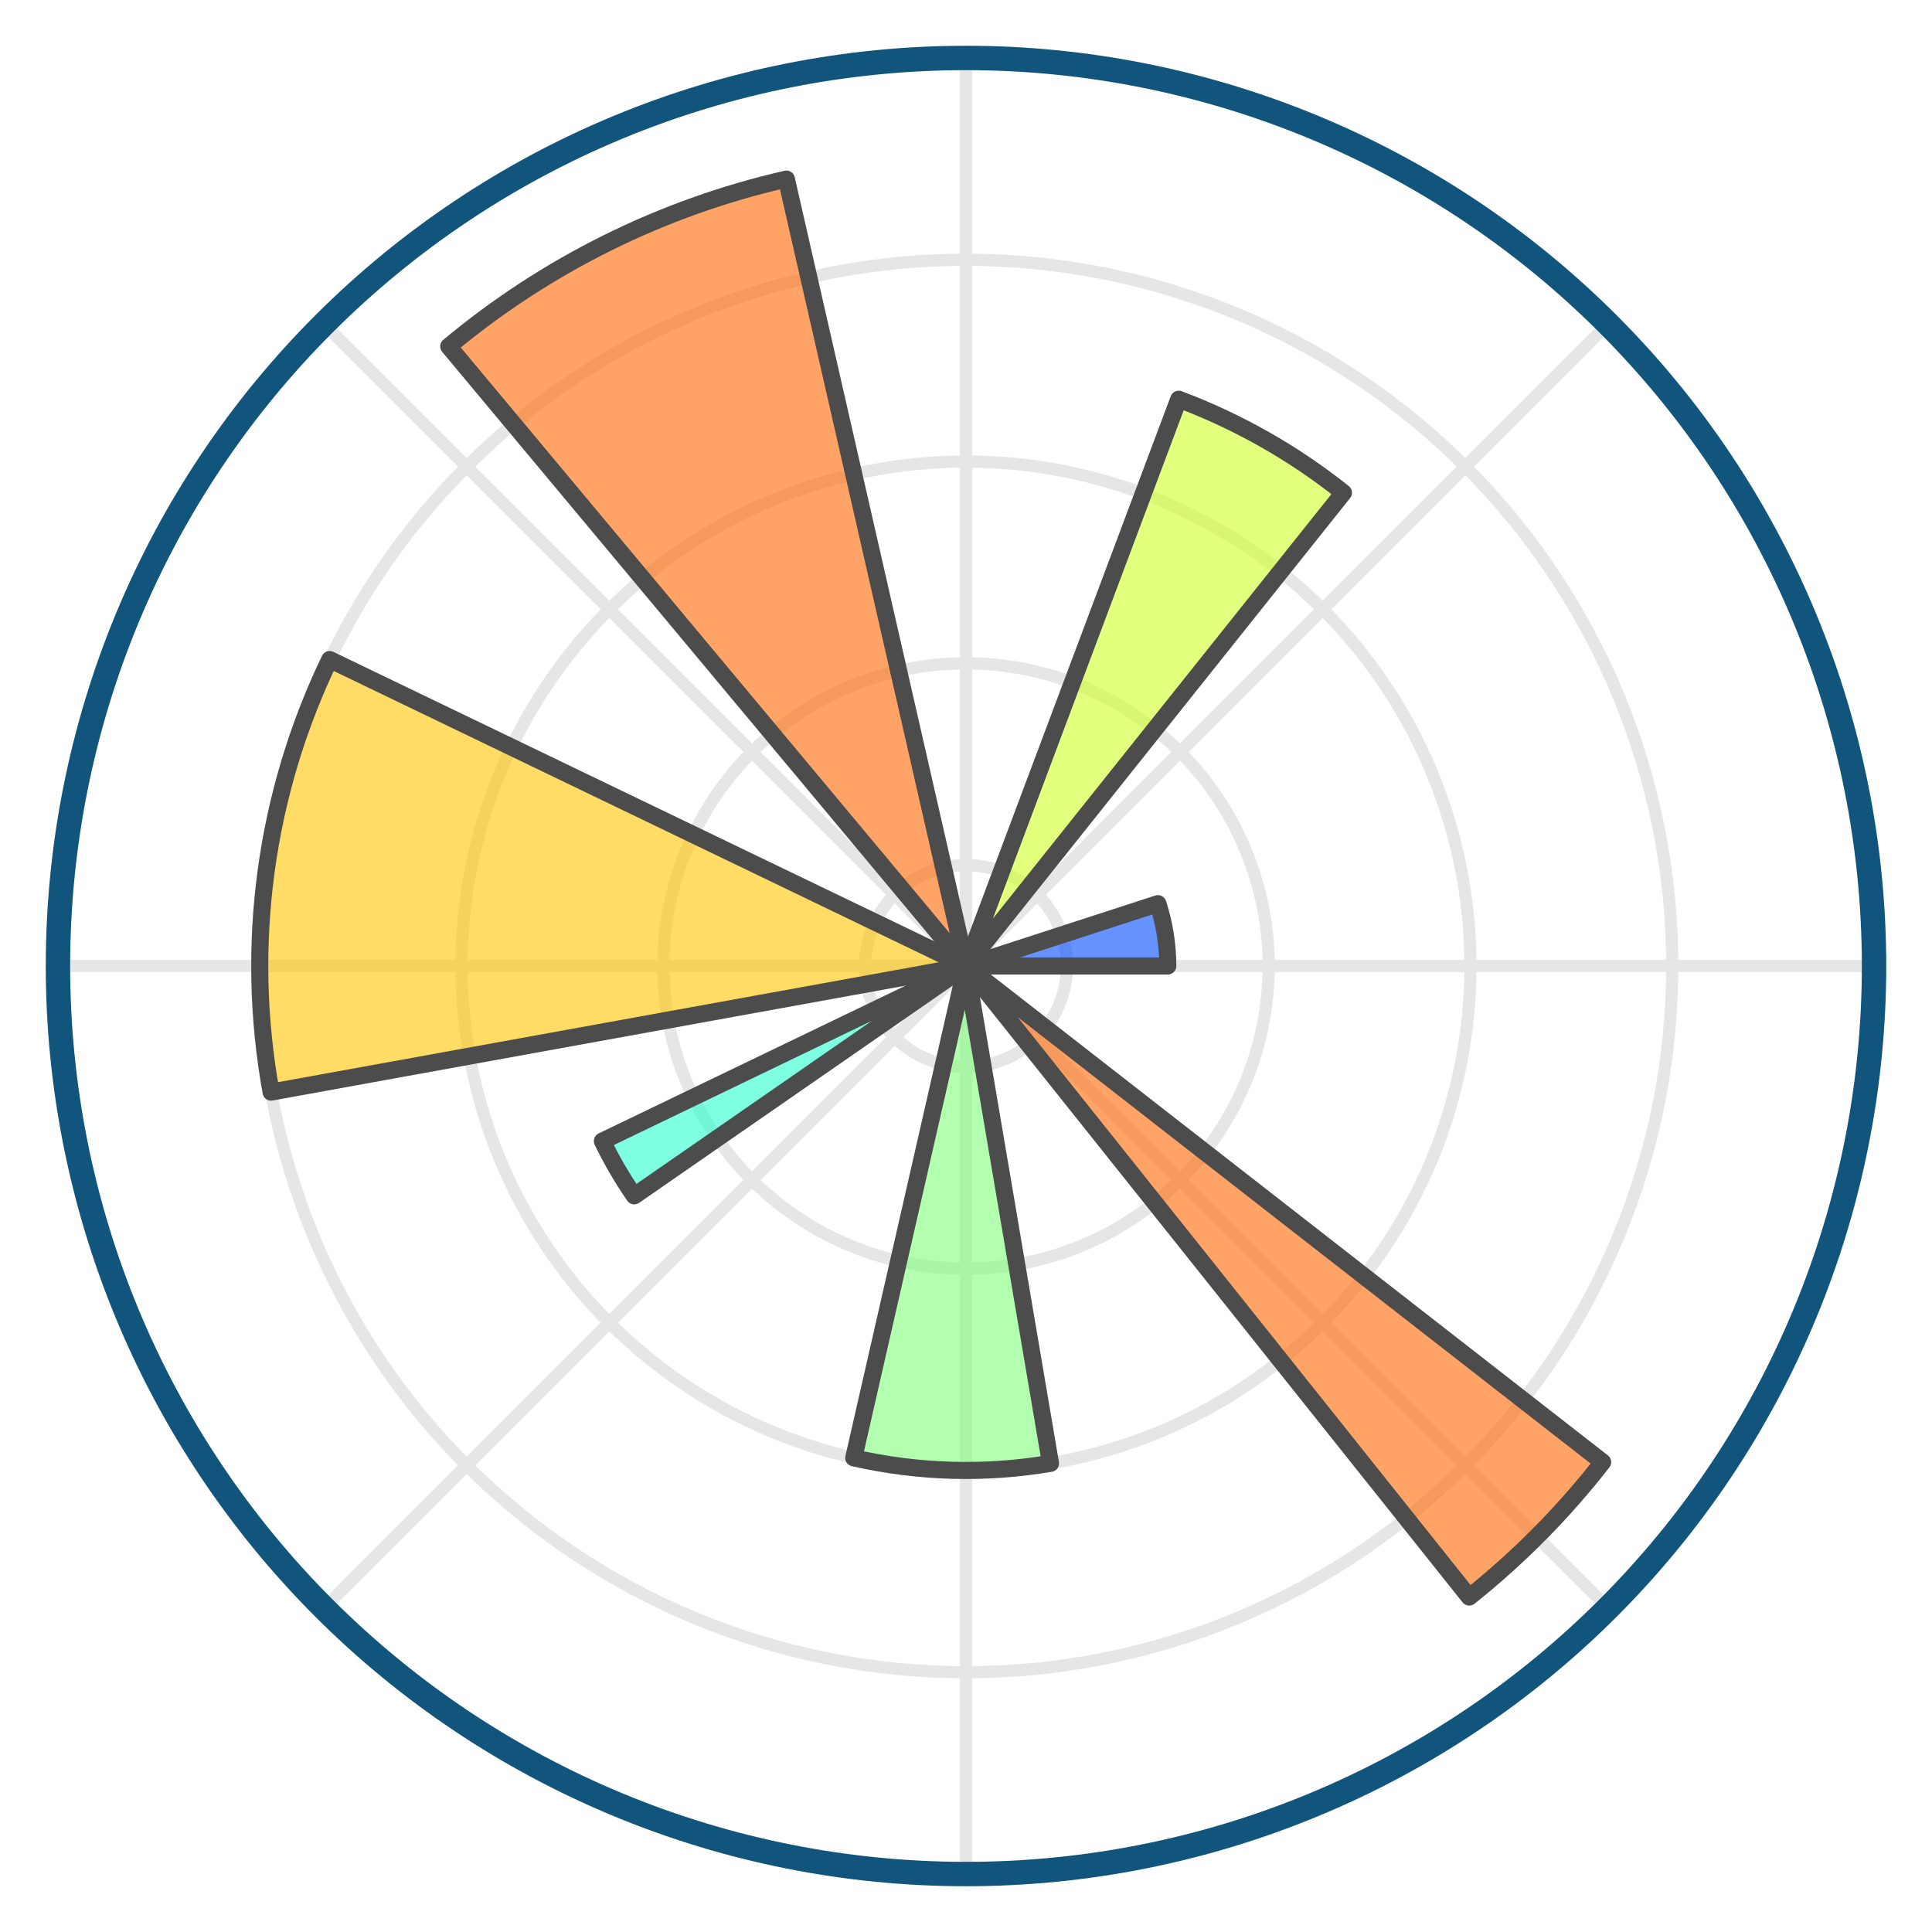 <?xml version="1.0" encoding="utf-8" standalone="no"?>
<!DOCTYPE svg PUBLIC "-//W3C//DTD SVG 1.1//EN"
  "http://www.w3.org/Graphics/SVG/1.1/DTD/svg11.dtd">
<svg xmlns:xlink="http://www.w3.org/1999/xlink" width="79.2pt" height="79.2pt" viewBox="0 0 79.2 79.2" xmlns="http://www.w3.org/2000/svg" version="1.1">
 <rect width="80" height="80" fill="rgb(255, 255, 255)" />
 <defs>
  <style type="text/css">*{stroke-linejoin: round; stroke-linecap: butt}</style>
 </defs>
 <g id="figure_1">
  <g id="patch_1">
   <path d="M 0 79.2 
L 79.2 79.2 
L 79.2 0 
L 0 0 
L 0 79.2 
z
" style="fill: none; opacity: 0"/>
  </g>
  <g id="axes_1">
   <g id="patch_2">
    <path d="M 76.824 39.6 
C 76.824 34.712 75.861 29.871 73.99 25.355 
C 72.12 20.839 69.378 16.735 65.921 13.279 
C 62.465 9.822 58.361 7.08 53.845 5.21 
C 49.329 3.339 44.488 2.376 39.6 2.376 
C 34.712 2.376 29.871 3.339 25.355 5.21 
C 20.839 7.08 16.735 9.822 13.279 13.279 
C 9.822 16.735 7.08 20.839 5.21 25.355 
C 3.339 29.871 2.376 34.712 2.376 39.6 
C 2.376 44.488 3.339 49.329 5.21 53.845 
C 7.08 58.361 9.822 62.465 13.279 65.921 
C 16.735 69.378 20.839 72.12 25.355 73.99 
C 29.871 75.861 34.712 76.824 39.6 76.824 
C 44.488 76.824 49.329 75.861 53.845 73.99 
C 58.361 72.12 62.465 69.378 65.921 65.921 
C 69.378 62.465 72.12 58.361 73.99 53.845 
C 75.861 49.329 76.824 44.488 76.824 39.6 
M 39.6 39.6 
C 39.6 39.6 39.6 39.6 39.6 39.6 
C 39.6 39.6 39.6 39.6 39.6 39.6 
C 39.6 39.6 39.6 39.6 39.6 39.6 
C 39.6 39.6 39.6 39.6 39.6 39.6 
C 39.6 39.6 39.6 39.6 39.6 39.6 
C 39.6 39.6 39.6 39.6 39.6 39.6 
C 39.6 39.6 39.6 39.6 39.6 39.6 
C 39.6 39.6 39.6 39.6 39.6 39.6 
C 39.6 39.6 39.6 39.6 39.6 39.6 
C 39.6 39.6 39.6 39.6 39.6 39.6 
C 39.6 39.6 39.6 39.6 39.6 39.6 
C 39.6 39.6 39.6 39.6 39.6 39.6 
C 39.6 39.6 39.6 39.6 39.6 39.6 
C 39.6 39.6 39.6 39.6 39.6 39.6 
C 39.6 39.6 39.6 39.6 39.6 39.6 
C 39.6 39.6 39.6 39.6 39.6 39.6 
z
" style="fill: #ffffff"/>
   </g>
   <g id="patch_3">
    <path d="M 39.6 39.6 
C 39.6 39.6 39.6 39.6 39.6 39.6 
C 39.6 39.6 39.6 39.6 39.6 39.6 
C 39.6 39.6 39.6 39.6 39.6 39.6 
C 39.6 39.6 39.6 39.6 39.6 39.6 
C 39.6 39.6 39.6 39.6 39.6 39.6 
C 39.6 39.6 39.6 39.6 39.6 39.6 
C 39.6 39.6 39.6 39.6 39.6 39.6 
C 39.6 39.6 39.6 39.6 39.6 39.6 
C 39.6 39.6 39.6 39.6 39.6 39.6 
C 39.6 39.6 39.6 39.6 39.6 39.6 
C 39.6 39.6 39.6 39.6 39.6 39.6 
C 39.6 39.6 39.6 39.6 39.6 39.6 
C 39.6 39.6 39.6 39.6 39.6 39.6 
C 39.6 39.6 39.6 39.6 39.6 39.6 
C 39.6 39.6 39.6 39.6 39.6 39.6 
C 39.6 39.6 39.6 39.6 39.6 39.6 
L 79.223 39.6 
C 79.223 44.803 78.198 49.956 76.207 54.763 
C 74.216 59.57 71.297 63.938 67.618 67.618 
C 63.938 71.297 59.57 74.216 54.763 76.207 
C 49.956 78.198 44.803 79.223 39.6 79.223 
C 34.397 79.223 29.244 78.198 24.437 76.207 
C 19.63 74.216 15.262 71.297 11.582 67.618 
C 7.903 63.938 4.984 59.57 2.993 54.763 
C 1.002 49.956 -0.023 44.803 -0.023 39.6 
C -0.023 34.397 1.002 29.244 2.993 24.437 
C 4.984 19.63 7.903 15.262 11.582 11.582 
C 15.262 7.903 19.63 4.984 24.437 2.993 
C 29.244 1.002 34.397 -0.023 39.6 -0.023 
C 44.803 -0.023 49.956 1.002 54.763 2.993 
C 59.57 4.984 63.938 7.903 67.618 11.582 
C 71.297 15.262 74.216 19.63 76.207 24.437 
C 78.198 29.244 79.223 34.397 79.223 39.6 
z
" style="fill: #ffffff"/>
   </g>
   <g id="matplotlib.axis_1">
    <g id="xtick_1">
     <g id="line2d_1">
      <path d="M 39.6 39.6 
L 76.824 39.6 
" clip-path="url(#p05340690af)" style="fill: none; stroke: #e6e6e6; stroke-width: 0.5; stroke-linecap: square"/>
     </g>
    </g>
    <g id="xtick_2">
     <g id="line2d_2">
      <path d="M 39.6 39.6 
L 65.921 13.279 
" clip-path="url(#p05340690af)" style="fill: none; stroke: #e6e6e6; stroke-width: 0.5; stroke-linecap: square"/>
     </g>
    </g>
    <g id="xtick_3">
     <g id="line2d_3">
      <path d="M 39.6 39.6 
L 39.6 2.376 
" clip-path="url(#p05340690af)" style="fill: none; stroke: #e6e6e6; stroke-width: 0.5; stroke-linecap: square"/>
     </g>
    </g>
    <g id="xtick_4">
     <g id="line2d_4">
      <path d="M 39.6 39.6 
L 13.279 13.279 
" clip-path="url(#p05340690af)" style="fill: none; stroke: #e6e6e6; stroke-width: 0.5; stroke-linecap: square"/>
     </g>
    </g>
    <g id="xtick_5">
     <g id="line2d_5">
      <path d="M 39.6 39.6 
L 2.376 39.6 
" clip-path="url(#p05340690af)" style="fill: none; stroke: #e6e6e6; stroke-width: 0.5; stroke-linecap: square"/>
     </g>
    </g>
    <g id="xtick_6">
     <g id="line2d_6">
      <path d="M 39.6 39.6 
L 13.279 65.921 
" clip-path="url(#p05340690af)" style="fill: none; stroke: #e6e6e6; stroke-width: 0.5; stroke-linecap: square"/>
     </g>
    </g>
    <g id="xtick_7">
     <g id="line2d_7">
      <path d="M 39.6 39.6 
L 39.6 76.824 
" clip-path="url(#p05340690af)" style="fill: none; stroke: #e6e6e6; stroke-width: 0.5; stroke-linecap: square"/>
     </g>
    </g>
    <g id="xtick_8">
     <g id="line2d_8">
      <path d="M 39.6 39.6 
L 65.921 65.921 
" clip-path="url(#p05340690af)" style="fill: none; stroke: #e6e6e6; stroke-width: 0.5; stroke-linecap: square"/>
     </g>
    </g>
   </g>
   <g id="matplotlib.axis_2">
    <g id="ytick_1">
     <g id="line2d_9">
      <path d="M 43.736 39.6 
C 43.736 39.057 43.629 38.519 43.421 38.017 
C 43.213 37.515 42.909 37.059 42.525 36.675 
C 42.141 36.291 41.685 35.987 41.183 35.779 
C 40.681 35.571 40.143 35.464 39.6 35.464 
C 39.057 35.464 38.519 35.571 38.017 35.779 
C 37.515 35.987 37.059 36.291 36.675 36.675 
C 36.291 37.059 35.987 37.515 35.779 38.017 
C 35.571 38.519 35.464 39.057 35.464 39.6 
C 35.464 40.143 35.571 40.681 35.779 41.183 
C 35.987 41.685 36.291 42.141 36.675 42.525 
C 37.059 42.909 37.515 43.213 38.017 43.421 
C 38.519 43.629 39.057 43.736 39.6 43.736 
C 40.143 43.736 40.681 43.629 41.183 43.421 
C 41.685 43.213 42.141 42.909 42.525 42.525 
C 42.909 42.141 43.213 41.685 43.421 41.183 
C 43.629 40.681 43.736 40.143 43.736 39.6 
" clip-path="url(#p05340690af)" style="fill: none; stroke: #e6e6e6; stroke-width: 0.5; stroke-linecap: square"/>
     </g>
    </g>
    <g id="ytick_2">
     <g id="line2d_10">
      <path d="M 52.008 39.6 
C 52.008 37.971 51.687 36.357 51.063 34.852 
C 50.44 33.346 49.526 31.978 48.374 30.826 
C 47.222 29.674 45.854 28.76 44.348 28.137 
C 42.843 27.513 41.229 27.192 39.6 27.192 
C 37.971 27.192 36.357 27.513 34.852 28.137 
C 33.346 28.76 31.978 29.674 30.826 30.826 
C 29.674 31.978 28.76 33.346 28.137 34.852 
C 27.513 36.357 27.192 37.971 27.192 39.6 
C 27.192 41.229 27.513 42.843 28.137 44.348 
C 28.76 45.854 29.674 47.222 30.826 48.374 
C 31.978 49.526 33.346 50.44 34.852 51.063 
C 36.357 51.687 37.971 52.008 39.6 52.008 
C 41.229 52.008 42.843 51.687 44.348 51.063 
C 45.854 50.44 47.222 49.526 48.374 48.374 
C 49.526 47.222 50.44 45.854 51.063 44.348 
C 51.687 42.843 52.008 41.229 52.008 39.6 
" clip-path="url(#p05340690af)" style="fill: none; stroke: #e6e6e6; stroke-width: 0.5; stroke-linecap: square"/>
     </g>
    </g>
    <g id="ytick_3">
     <g id="line2d_11">
      <path d="M 60.28 39.6 
C 60.28 36.884 59.745 34.195 58.706 31.686 
C 57.667 29.177 56.143 26.897 54.223 24.977 
C 52.303 23.057 50.023 21.533 47.514 20.494 
C 45.005 19.455 42.316 18.92 39.6 18.92 
C 36.884 18.92 34.195 19.455 31.686 20.494 
C 29.177 21.533 26.897 23.057 24.977 24.977 
C 23.057 26.897 21.533 29.177 20.494 31.686 
C 19.455 34.195 18.92 36.884 18.92 39.6 
C 18.92 42.316 19.455 45.005 20.494 47.514 
C 21.533 50.023 23.057 52.303 24.977 54.223 
C 26.897 56.143 29.177 57.667 31.686 58.706 
C 34.195 59.745 36.884 60.28 39.6 60.28 
C 42.316 60.28 45.005 59.745 47.514 58.706 
C 50.023 57.667 52.303 56.143 54.223 54.223 
C 56.143 52.303 57.667 50.023 58.706 47.514 
C 59.745 45.005 60.28 42.316 60.28 39.6 
" clip-path="url(#p05340690af)" style="fill: none; stroke: #e6e6e6; stroke-width: 0.5; stroke-linecap: square"/>
     </g>
    </g>
    <g id="ytick_4">
     <g id="line2d_12">
      <path d="M 68.552 39.6 
C 68.552 35.798 67.803 32.033 66.348 28.521 
C 64.893 25.008 62.761 21.816 60.072 19.128 
C 57.384 16.439 54.192 14.307 50.679 12.852 
C 47.167 11.397 43.402 10.648 39.6 10.648 
C 35.798 10.648 32.033 11.397 28.521 12.852 
C 25.008 14.307 21.816 16.439 19.128 19.128 
C 16.439 21.816 14.307 25.008 12.852 28.521 
C 11.397 32.033 10.648 35.798 10.648 39.6 
C 10.648 43.402 11.397 47.167 12.852 50.679 
C 14.307 54.192 16.439 57.384 19.128 60.072 
C 21.816 62.761 25.008 64.893 28.521 66.348 
C 32.033 67.803 35.798 68.552 39.6 68.552 
C 43.402 68.552 47.167 67.803 50.679 66.348 
C 54.192 64.893 57.384 62.761 60.072 60.072 
C 62.761 57.384 64.893 54.192 66.348 50.679 
C 67.803 47.167 68.552 43.402 68.552 39.6 
" clip-path="url(#p05340690af)" style="fill: none; stroke: #e6e6e6; stroke-width: 0.5; stroke-linecap: square"/>
     </g>
    </g>
   </g>
   <g id="patch_4">
    <path d="M 39.6 39.6 
C 39.6 39.6 39.6 39.6 39.6 39.6 
C 39.6 39.6 39.6 39.6 39.6 39.6 
L 47.467 37.044 
C 47.601 37.456 47.702 37.878 47.77 38.306 
C 47.838 38.734 47.872 39.167 47.872 39.6 
z
" clip-path="url(#p05340690af)" style="fill: #004cff; fill-opacity: 0.6; stroke: #4c4c4c; stroke-width: 0.7; stroke-linejoin: miter"/>
   </g>
   <g id="patch_5">
    <path d="M 39.6 39.6 
C 39.6 39.6 39.6 39.6 39.6 39.6 
C 39.6 39.6 39.6 39.6 39.6 39.6 
L 48.32 16.366 
C 49.537 16.823 50.716 17.375 51.847 18.017 
C 52.978 18.658 54.056 19.388 55.073 20.198 
z
" clip-path="url(#p05340690af)" style="fill: #ceff29; fill-opacity: 0.6; stroke: #4c4c4c; stroke-width: 0.7; stroke-linejoin: miter"/>
   </g>
   <g id="patch_6">
    <path d="M 39.6 39.6 
C 39.6 39.6 39.6 39.6 39.6 39.6 
C 39.6 39.6 39.6 39.6 39.6 39.6 
L 18.395 14.2 
C 20.392 12.533 22.579 11.107 24.91 9.952 
C 27.241 8.797 29.701 7.921 32.237 7.342 
z
" clip-path="url(#p05340690af)" style="fill: #ff6800; fill-opacity: 0.6; stroke: #4c4c4c; stroke-width: 0.7; stroke-linejoin: miter"/>
   </g>
   <g id="patch_7">
    <path d="M 39.6 39.6 
C 39.6 39.6 39.6 39.6 39.6 39.6 
C 39.6 39.6 39.6 39.6 39.6 39.6 
L 11.113 44.77 
C 10.571 41.78 10.502 38.724 10.91 35.714 
C 11.318 32.703 12.197 29.775 13.515 27.038 
z
" clip-path="url(#p05340690af)" style="fill: #ffc400; fill-opacity: 0.6; stroke: #4c4c4c; stroke-width: 0.7; stroke-linejoin: miter"/>
   </g>
   <g id="patch_8">
    <path d="M 39.6 39.6 
C 39.6 39.6 39.6 39.6 39.6 39.6 
C 39.6 39.6 39.6 39.6 39.6 39.6 
L 26.001 49.022 
C 25.754 48.665 25.522 48.3 25.304 47.926 
C 25.086 47.551 24.882 47.168 24.694 46.778 
z
" clip-path="url(#p05340690af)" style="fill: #29ffce; fill-opacity: 0.6; stroke: #4c4c4c; stroke-width: 0.7; stroke-linejoin: miter"/>
   </g>
   <g id="patch_9">
    <path d="M 39.6 39.6 
C 39.6 39.6 39.6 39.6 39.6 39.6 
C 39.6 39.6 39.6 39.6 39.6 39.6 
L 43.064 59.988 
C 41.729 60.215 40.374 60.31 39.02 60.272 
C 37.666 60.234 36.319 60.063 34.998 59.762 
z
" clip-path="url(#p05340690af)" style="fill: #7dff7a; fill-opacity: 0.6; stroke: #4c4c4c; stroke-width: 0.7; stroke-linejoin: miter"/>
   </g>
   <g id="patch_10">
    <path d="M 39.6 39.6 
C 39.6 39.6 39.6 39.6 39.6 39.6 
C 39.6 39.6 39.6 39.6 39.6 39.6 
L 65.699 59.938 
C 64.9 60.964 64.042 61.941 63.128 62.865 
C 62.214 63.789 61.246 64.659 60.23 65.469 
z
" clip-path="url(#p05340690af)" style="fill: #ff6800; fill-opacity: 0.6; stroke: #4c4c4c; stroke-width: 0.7; stroke-linejoin: miter"/>
   </g>
   <g id="patch_11">
    <path d="M 76.824 39.6 
C 76.824 34.712 75.861 29.871 73.99 25.355 
C 72.12 20.839 69.378 16.735 65.921 13.279 
C 62.465 9.822 58.361 7.08 53.845 5.21 
C 49.329 3.339 44.488 2.376 39.6 2.376 
C 34.712 2.376 29.871 3.339 25.355 5.21 
C 20.839 7.08 16.735 9.822 13.279 13.279 
C 9.822 16.735 7.08 20.839 5.21 25.355 
C 3.339 29.871 2.376 34.712 2.376 39.6 
C 2.376 44.488 3.339 49.329 5.21 53.845 
C 7.08 58.361 9.822 62.465 13.279 65.921 
C 16.735 69.378 20.839 72.12 25.355 73.99 
C 29.871 75.861 34.712 76.824 39.6 76.824 
C 44.488 76.824 49.329 75.861 53.845 73.99 
C 58.361 72.12 62.465 69.378 65.921 65.921 
C 69.378 62.465 72.12 58.361 73.99 53.845 
C 75.861 49.329 76.824 44.488 76.824 39.6 
" style="fill: none; stroke: #11557c; stroke-linejoin: miter; stroke-linecap: square"/>
   </g>
  </g>
 </g>
 <defs>
  <clipPath id="p05340690af">
   <path d="M 76.824 39.6 
C 76.824 34.712 75.861 29.871 73.99 25.355 
C 72.12 20.839 69.378 16.735 65.921 13.279 
C 62.465 9.822 58.361 7.08 53.845 5.21 
C 49.329 3.339 44.488 2.376 39.6 2.376 
C 34.712 2.376 29.871 3.339 25.355 5.21 
C 20.839 7.08 16.735 9.822 13.279 13.279 
C 9.822 16.735 7.08 20.839 5.21 25.355 
C 3.339 29.871 2.376 34.712 2.376 39.6 
C 2.376 44.488 3.339 49.329 5.21 53.845 
C 7.08 58.361 9.822 62.465 13.279 65.921 
C 16.735 69.378 20.839 72.12 25.355 73.99 
C 29.871 75.861 34.712 76.824 39.6 76.824 
C 44.488 76.824 49.329 75.861 53.845 73.99 
C 58.361 72.12 62.465 69.378 65.921 65.921 
C 69.378 62.465 72.12 58.361 73.99 53.845 
C 75.861 49.329 76.824 44.488 76.824 39.6 
M 39.6 39.6 
C 39.6 39.6 39.6 39.6 39.6 39.6 
C 39.6 39.6 39.6 39.6 39.6 39.6 
C 39.6 39.6 39.6 39.6 39.6 39.6 
C 39.6 39.6 39.6 39.6 39.6 39.6 
C 39.6 39.6 39.6 39.6 39.6 39.6 
C 39.6 39.6 39.6 39.6 39.6 39.6 
C 39.6 39.6 39.6 39.6 39.6 39.6 
C 39.6 39.6 39.6 39.6 39.6 39.6 
C 39.6 39.6 39.6 39.6 39.6 39.6 
C 39.6 39.6 39.6 39.6 39.6 39.6 
C 39.6 39.6 39.6 39.6 39.6 39.6 
C 39.6 39.6 39.6 39.6 39.6 39.6 
C 39.6 39.6 39.6 39.6 39.6 39.6 
C 39.6 39.6 39.6 39.6 39.6 39.6 
C 39.6 39.6 39.6 39.6 39.6 39.6 
C 39.6 39.6 39.6 39.6 39.6 39.6 
z
"/>
  </clipPath>
 </defs>
</svg>
